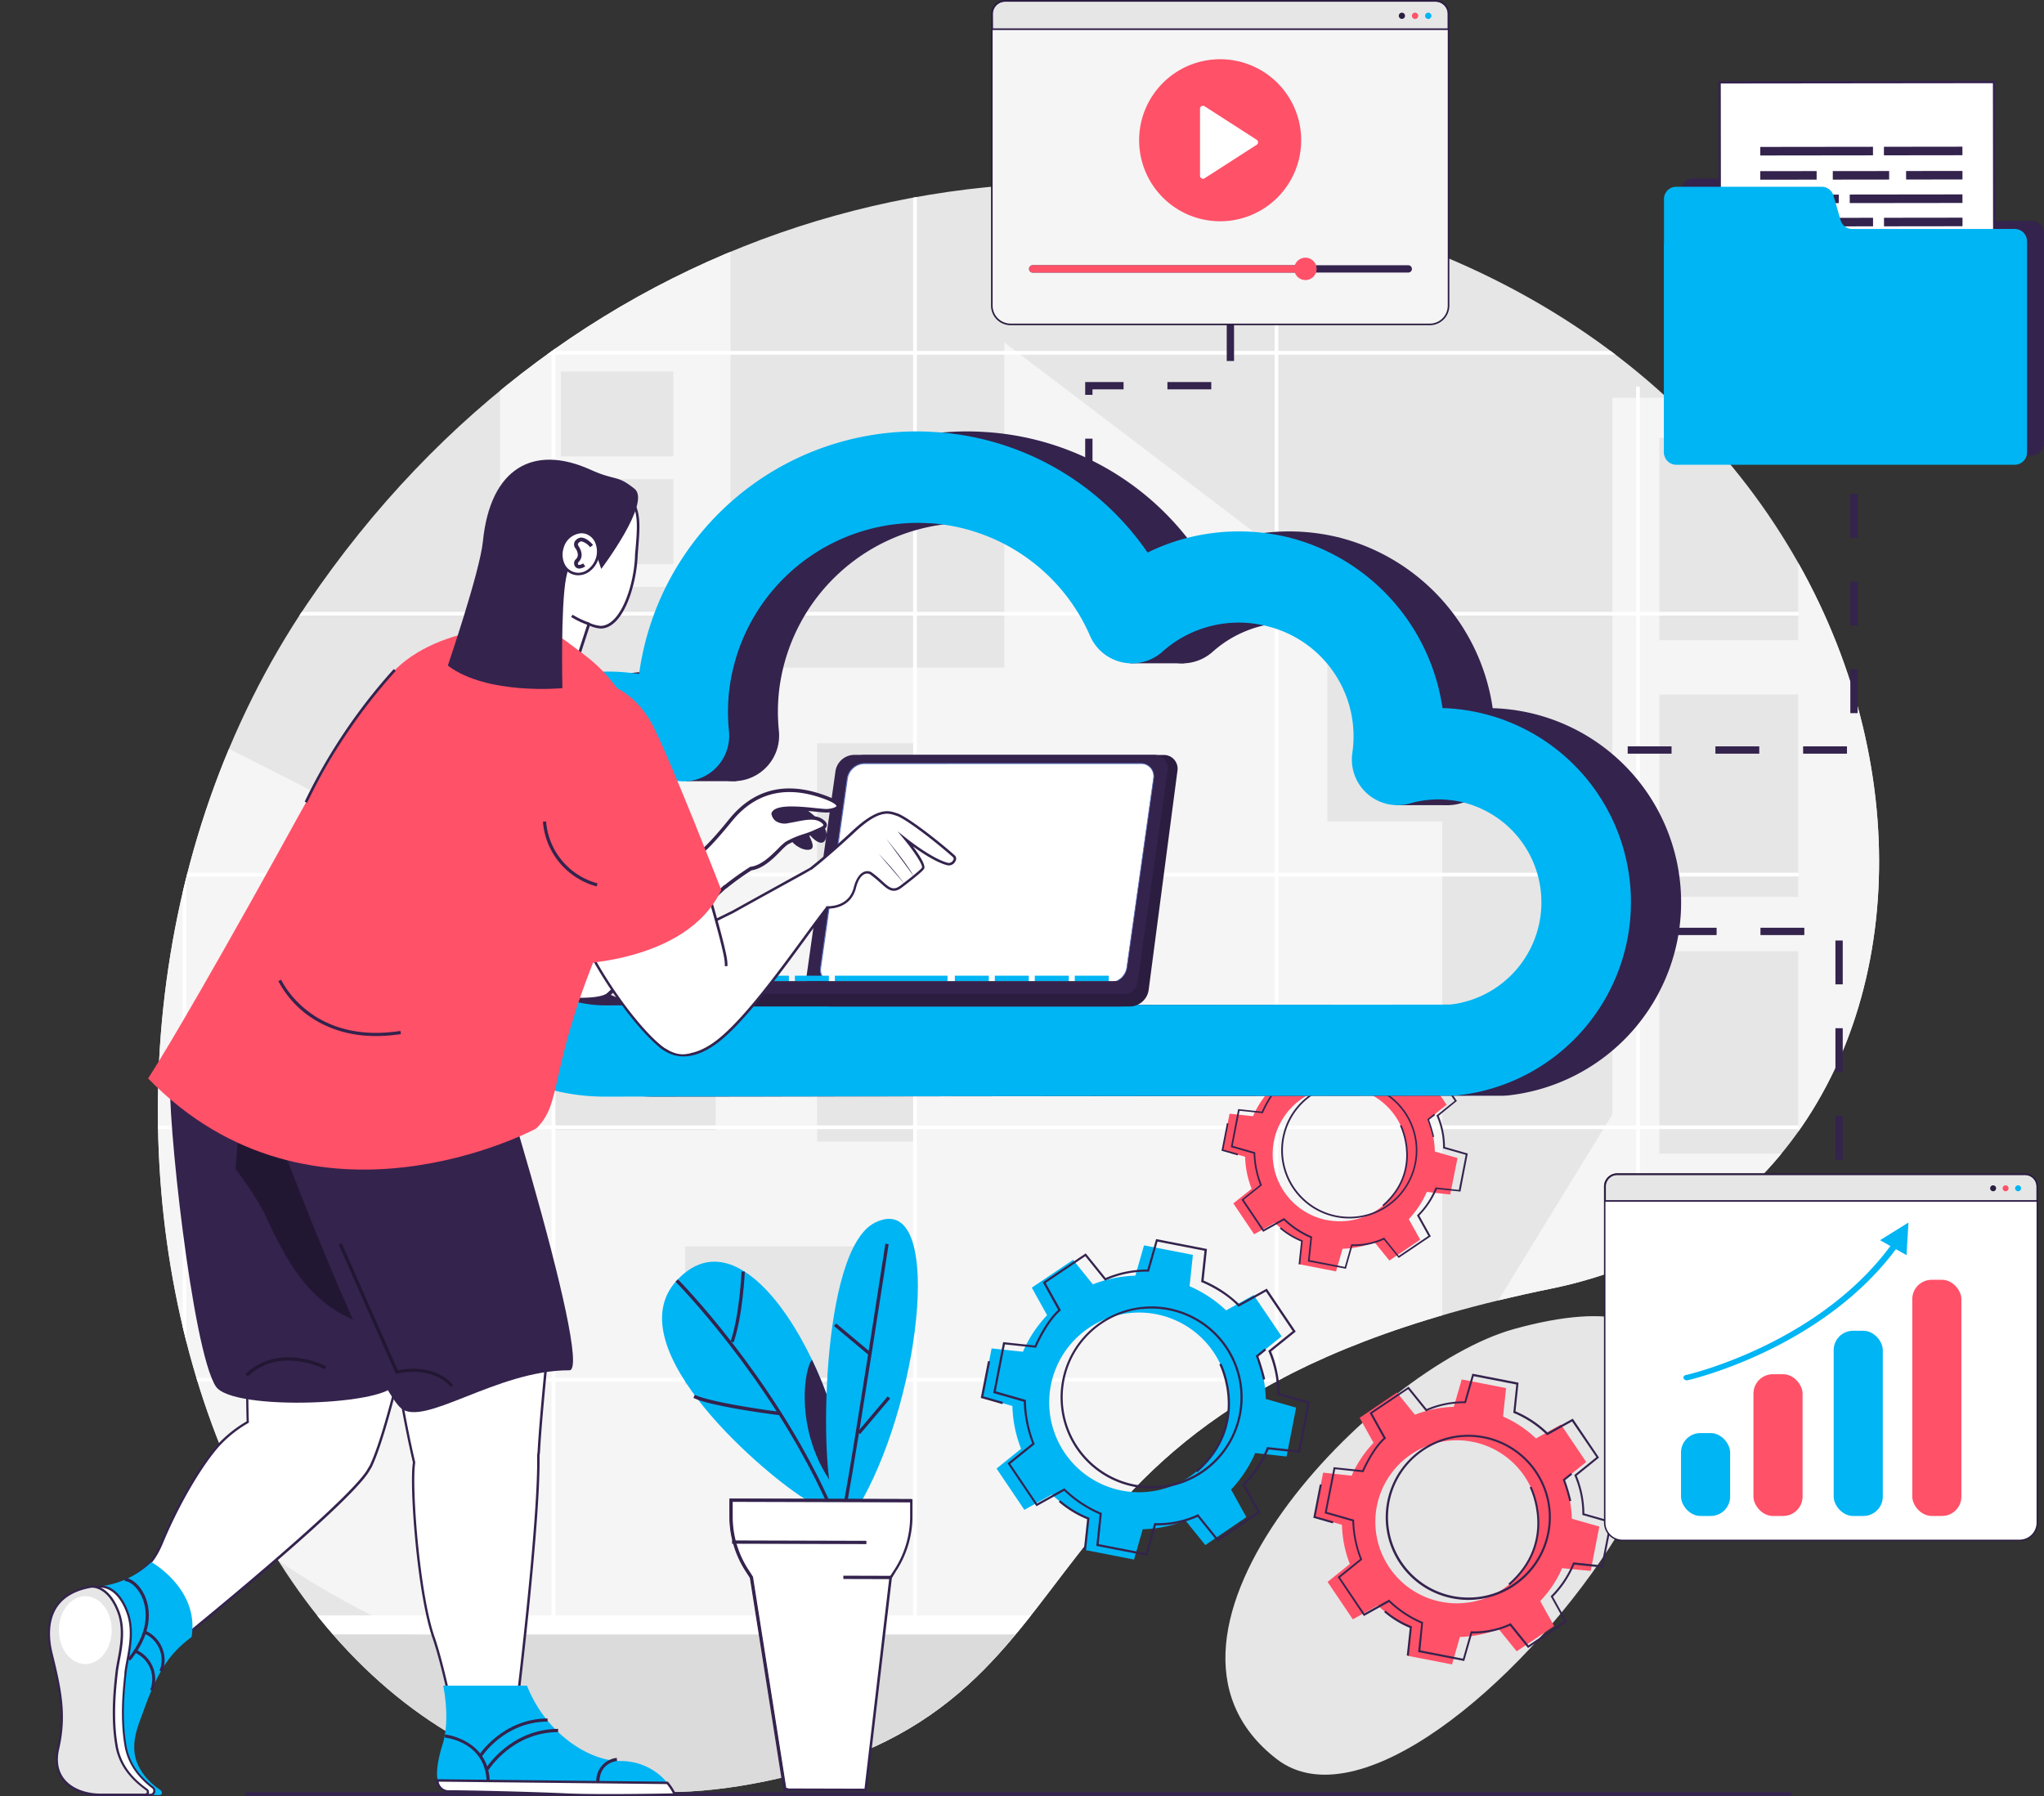<svg xmlns="http://www.w3.org/2000/svg" xmlns:xlink="http://www.w3.org/1999/xlink" viewBox="0 0 559.28 491.58"><rect x="0" y="0" width="559.28" height="491.58" fill="#333333" stroke="none"/><defs><style>.cls-1{fill:none;}.cls-2{fill:#e6e6e6;}.cls-3{clip-path:url(#clip-path);}.cls-4{fill:#f5f5f5;}.cls-5{fill:#fff;}.cls-6{fill:#dbdbdb;}.cls-7{fill:#34234d;}.cls-8{fill:#00b5f4;}.cls-9{fill:#ff5168;}.cls-10{fill:#2b1d40;}.cls-11{fill:#6179c4;}.cls-12{fill:#221733;}</style><clipPath id="clip-path" transform="translate(13.03)"><path class="cls-1" d="M411.38,352.66c-160.12,32.63-112.08,116-218.92,135.57C48.32,514.7-19.28,298.54,71.09,165.13c72.22-106.6,196.8-140.28,307.18-96.5C534.17,130.47,537.77,326.9,411.38,352.66Z"/></clipPath></defs><title>Asset 21</title><g id="Layer_2" data-name="Layer 2"><g id="Layer_1-2" data-name="Layer 1"><path class="cls-2" d="M401.17,363.72C363.4,374.19,292,447.16,336.29,481.38S512.68,332.82,401.17,363.72Z" transform="translate(13.03)"/><path class="cls-2" d="M411.38,352.66c-160.12,32.63-112.08,116-218.92,135.57C48.32,514.7-19.28,298.54,71.09,165.13c72.22-106.6,196.8-140.28,307.18-96.5C534.17,130.47,537.77,326.9,411.38,352.66Z" transform="translate(13.03)"/><g class="cls-3"><path class="cls-4" d="M-13,292.75c0,78.64,60,152.57,182.78,176.05,162.14,31,370.52,33,370.52-121.7,0-58.11,5.83-216.83-27.28-238.26H428.15v196.1l-46.53,75.87v-156H350.17V160.88L261.77,93.7v89H186.86V67.39c-22.54,2.85-44.08,13.1-63.09,29.27V263.14H89.87V225.36l-100.36-51C-13.28,190.34-13,275.31-13,292.75ZM174.43,341.1h58.35v37.78H174.43Zm36.13-137.7h26.9v109h-26.9ZM171.2,124.9H140.45V101.66H171.2Zm0,29.49H140.45V131.14H171.2Zm0,29.48H140.45V160.63H171.2Zm0,29.48H140.45V190.11H171.2ZM479,175.2H441V119.83h38Zm0,70.24H441V190.07h38Zm0,70.24H441V260.31h38Zm0,70.24H441V330.55h38ZM138.87,259H182.8v50.25H138.87Z" transform="translate(13.03)"/><rect class="cls-5" x="447.67" y="105.77" width="1.02" height="340.96"/><rect class="cls-5" x="348.76" y="28.11" width="1.02" height="418.62"/><rect class="cls-5" x="249.85" y="28.11" width="1.02" height="418.62"/><rect class="cls-5" x="150.95" y="28.11" width="1.02" height="418.62"/><rect class="cls-5" x="49.98" y="105.66" width="1.02" height="341.08"/><rect class="cls-6" x="12.55" y="447.28" width="479.59" height="43.38"/><rect class="cls-5" x="12.55" y="442.09" width="479.59" height="5.16"/><rect class="cls-5" x="12.55" y="377.09" width="479.59" height="1.02"/><rect class="cls-5" x="12.55" y="307.97" width="479.59" height="1.02"/><rect class="cls-5" x="12.55" y="238.84" width="479.59" height="1.02"/><rect class="cls-5" x="12.55" y="167.44" width="479.59" height="1.02"/><rect class="cls-5" x="12.55" y="96.04" width="479.59" height="1.02"/></g><path class="cls-7" d="M491.18,341.25h-2V329.38h2Zm0-23.87h-2v-12h2Zm0-24h-2v-12h2Zm0-24h-2v-12h2Zm-10.51-13.49h-12v-2h12Zm-24,0h-12v-2h12Zm-24,0h-12v-2h12Z" transform="translate(13.03)"/><path class="cls-7" d="M285.9,132.05h-2v-12h2Zm0-24h-2v-3.5h10.5v2h-8.5Zm32.5-1.5h-12v-2h12Zm6.23-7.76h-2v-12h2Z" transform="translate(13.03)"/><path class="cls-7" d="M492.34,206.25h-12v-2h12Zm-24,0h-12v-2h12Zm-24,0h-12v-2h12Zm50.92-11.09h-2v-12h2Zm0-24h-2v-12h2Zm0-24h-2v-12h2Z" transform="translate(13.03)"/><path class="cls-8" d="M339,398.59l2.61-13.38-8.3-2.38a34.24,34.24,0,0,0-2.38-11.71l6.71-5.42L330,354.41l-7.54,4.19a34.34,34.34,0,0,0-10-6.61l.91-8.58-13.37-2.6-2.38,8.29A34.58,34.58,0,0,0,286,351.48l-5.42-6.71-11.29,7.61,4.19,7.54a34.27,34.27,0,0,0-6.61,10l-8.58-.91-2.6,13.38,8.29,2.37a34.4,34.4,0,0,0,2.38,11.72l-6.71,5.41,7.61,11.29,7.54-4.18a34.24,34.24,0,0,0,10,6.6l-.91,8.58,13.38,2.61,2.37-8.29a34.49,34.49,0,0,0,11.71-2.39l5.42,6.72L328,415.18l-4.18-7.54a34.43,34.43,0,0,0,6.6-10Zm-45.07,9.33a24.59,24.59,0,1,1,28.85-19.44A24.61,24.61,0,0,1,293.94,407.92Z" transform="translate(13.03)"/><polygon class="cls-7" points="274.26 384.25 268.36 382.56 270.33 372.47 270.92 372.59 269.06 382.13 274.43 383.67 274.26 384.25"/><path class="cls-7" d="M284.14,424.17l-.6-.06.89-8.35a28.38,28.38,0,0,1-7.75-4.75l.4-.44a27.74,27.74,0,0,0,7.77,4.71l.22.08Z" transform="translate(13.03)"/><path class="cls-7" d="M314.58,402.91l-.4-.46c14.59-12.7,6.51-28.88,6.43-29.05l.54-.27C321.23,373.29,329.52,389.9,314.58,402.91Z" transform="translate(13.03)"/><path class="cls-7" d="M332.56,377.58a53.84,53.84,0,0,0-1.9-6.35l-.08-.21,2.47-2,.37.47-2.12,1.72a58.7,58.7,0,0,1,1.85,6.22Z" transform="translate(13.03)"/><path class="cls-7" d="M300.86,425.76l-13.92-2.71.91-8.63a33.26,33.26,0,0,1-9.7-6.43l-7.58,4.21-7.92-11.75L269.4,395a34.74,34.74,0,0,1-2.31-11.4l-8.35-2.39,2.71-13.92,8.64.92c.51-1.16,3.11-6.77,6.42-9.72l-4.21-7.57L284.05,343l5.44,6.74a28.45,28.45,0,0,1,11.42-2.31l2.39-8.34,13.92,2.71-.92,8.64a32.11,32.11,0,0,1,9.71,6.42l7.58-4.21,7.92,11.75-6.75,5.45a30.32,30.32,0,0,1,2.31,11.41l8.34,2.39-2.71,13.92-8.63-.92a30.71,30.71,0,0,1-6.43,9.7l4.21,7.59-11.75,7.92-5.44-6.75a26.61,26.61,0,0,1-11.41,2.31Zm-13.27-3.19,12.85,2.5,2.36-8.25H303a25.7,25.7,0,0,0,11.57-2.34l.22-.12,5.4,6.69,10.85-7.3-4.17-7.51.16-.15a30.14,30.14,0,0,0,6.54-9.86l.08-.22,8.54.91,2.5-12.85-8.25-2.36v-.23a29.37,29.37,0,0,0-2.35-11.59l-.1-.21,6.69-5.4-7.31-10.84-7.51,4.17-.16-.17c-3.83-4.11-9.8-6.51-9.86-6.54l-.21-.08.91-8.54-12.85-2.5L301.36,348h-.23a27.58,27.58,0,0,0-11.58,2.35l-.22.11-5.4-6.69-10.84,7.31,4.17,7.51-.18.16c-3.6,3.08-6.5,9.8-6.53,9.86l-.09.21-8.53-.91-2.5,12.84,8.25,2.37v.22A33.54,33.54,0,0,0,270,395l.09.21-6.68,5.39,7.31,10.85,7.5-4.17.16.17a32.36,32.36,0,0,0,9.87,6.53l.21.09Z" transform="translate(13.03)"/><path class="cls-7" d="M304.67,407.2a24.91,24.91,0,1,1,22.18-27.36A24.94,24.94,0,0,1,304.67,407.2Zm-5.12-49a24.32,24.32,0,1,0,26.71,21.66A24.34,24.34,0,0,0,299.55,358.24Z" transform="translate(13.03)"/><path class="cls-9" d="M383.78,326.9l2-10-6.21-1.77a25.39,25.39,0,0,0-1.78-8.76l5-4.05-5.69-8.45L371.43,297a25.74,25.74,0,0,0-7.45-4.94l.68-6.41-10-1.95-1.78,6.2a25.91,25.91,0,0,0-8.76,1.78l-4.05-5-8.44,5.69,3.13,5.64a25.74,25.74,0,0,0-4.94,7.45l-6.42-.68-1.94,10,6.2,1.78a25.67,25.67,0,0,0,1.78,8.76l-5,4,5.69,8.45,5.64-3.13a25.64,25.64,0,0,0,7.45,4.93l-.68,6.42,10,1.95,1.78-6.2a25.86,25.86,0,0,0,8.76-1.78l4.05,5,8.44-5.7-3.13-5.63a25.86,25.86,0,0,0,4.94-7.46Zm-33.71,7a18.39,18.39,0,1,1,21.57-14.54A18.4,18.4,0,0,1,350.07,333.88Z" transform="translate(13.03)"/><polygon class="cls-7" points="338.64 316.18 334.23 314.91 335.7 307.37 336.14 307.45 334.75 314.59 338.77 315.74 338.64 316.18"/><path class="cls-7" d="M342.74,346l-.45,0,.67-6.25a21.38,21.38,0,0,1-5.8-3.55l.3-.33a21.06,21.06,0,0,0,5.82,3.52l.16.06Z" transform="translate(13.03)"/><path class="cls-7" d="M365.5,330.13l-.29-.34c10.91-9.5,4.87-21.6,4.81-21.72l.4-.21C370.48,308,376.68,320.4,365.5,330.13Z" transform="translate(13.03)"/><path class="cls-7" d="M379,311.19a39,39,0,0,0-1.42-4.75l-.06-.16,1.85-1.48.28.35L378,306.43a41.65,41.65,0,0,1,1.38,4.66Z" transform="translate(13.03)"/><path class="cls-7" d="M355.25,347.22l-10.42-2,.69-6.46a24.8,24.8,0,0,1-7.25-4.81l-5.68,3.15-5.92-8.79,5.05-4.07a26.1,26.1,0,0,1-1.73-8.53l-6.24-1.79,2-10.41,6.46.69c.38-.87,2.32-5.06,4.79-7.27l-3.14-5.66,8.79-5.92,4.07,5a21.23,21.23,0,0,1,8.53-1.73l1.79-6.24,10.41,2-.69,6.46a24,24,0,0,1,7.26,4.8l5.67-3.15,5.92,8.8-5,4.07a22.73,22.73,0,0,1,1.73,8.53l6.24,1.79-2,10.41-6.45-.69a23.27,23.27,0,0,1-4.81,7.25l3.15,5.68-8.79,5.92-4.07-5A20.07,20.07,0,0,1,357,341Zm-9.93-2.38,9.61,1.87,1.77-6.18h.17a19.13,19.13,0,0,0,8.65-1.76l.17-.09,4,5,8.11-5.46-3.12-5.62.12-.11a22.35,22.35,0,0,0,4.89-7.38l.06-.16,6.39.68,1.87-9.61-6.17-1.76v-.17a21.74,21.74,0,0,0-1.76-8.67l-.08-.16,5-4-5.47-8.11L374,296.25l-.11-.13a23.54,23.54,0,0,0-7.38-4.88l-.15-.07.67-6.38-9.6-1.87-1.77,6.17h-.17a20.55,20.55,0,0,0-8.66,1.76l-.16.08-4-5-8.11,5.46L337.6,297l-.14.12c-2.69,2.3-4.86,7.32-4.88,7.37l-.07.16-6.37-.68-1.87,9.6,6.16,1.77v.17a25.14,25.14,0,0,0,1.77,8.68l.07.15-5,4,5.46,8.11,5.62-3.11.12.12a24.5,24.5,0,0,0,7.37,4.89l.16.06Z" transform="translate(13.03)"/><path class="cls-7" d="M358.1,333.34a18.63,18.63,0,1,1,16.59-20.47A18.65,18.65,0,0,1,358.1,333.34Zm-3.83-36.61a18.18,18.18,0,1,0,20,16.19A18.2,18.2,0,0,0,354.27,296.73Z" transform="translate(13.03)"/><path class="cls-9" d="M422.21,429.9l2.37-12.14-7.52-2.15A31.47,31.47,0,0,0,414.9,405l6.08-4.91-6.9-10.24-6.84,3.8a31,31,0,0,0-9-6l.82-7.78-12.13-2.37L384.75,385a31.52,31.52,0,0,0-10.63,2.16l-4.91-6.08L359,388l3.8,6.84a31.22,31.22,0,0,0-6,9L349,403l-2.36,12.13,7.52,2.15A31.52,31.52,0,0,0,356.31,428l-6.08,4.91,6.9,10.24,6.84-3.8a31.22,31.22,0,0,0,9,6l-.83,7.78,12.14,2.36,2.15-7.52a31.37,31.37,0,0,0,10.62-2.16l4.92,6.09,10.24-6.91-3.8-6.84a31,31,0,0,0,6-9Zm-40.87,8.46a22.31,22.31,0,1,1,26.16-17.63A22.31,22.31,0,0,1,381.34,438.36Z" transform="translate(13.03)"/><polygon class="cls-7" points="364.7 416.89 359.35 415.36 361.13 406.21 361.67 406.32 359.98 414.97 364.85 416.37 364.7 416.89"/><path class="cls-7" d="M372.45,453.1l-.55-.05.81-7.57a25.83,25.83,0,0,1-7-4.31l.37-.41A25,25,0,0,0,373.1,445l.2.07Z" transform="translate(13.03)"/><path class="cls-7" d="M400.05,433.81l-.35-.41c13.23-11.52,5.9-26.2,5.83-26.34l.48-.25C406.09,407,413.61,422,400.05,433.81Z" transform="translate(13.03)"/><path class="cls-7" d="M416.36,410.84a49.25,49.25,0,0,0-1.72-5.76l-.07-.18,2.24-1.81.34.43-1.93,1.55a51.24,51.24,0,0,1,1.68,5.65Z" transform="translate(13.03)"/><path class="cls-7" d="M387.61,454.55,375,452.09l.84-7.83a30.06,30.06,0,0,1-8.8-5.83l-6.88,3.82L353,431.59l6.12-4.95A31.28,31.28,0,0,1,357,416.3l-7.57-2.17,2.46-12.62,7.83.83c.47-1,2.83-6.13,5.82-8.81l-3.81-6.87,10.66-7.18,4.94,6.11a25.79,25.79,0,0,1,10.35-2.09l2.16-7.57,12.63,2.46-.83,7.83a29.38,29.38,0,0,1,8.8,5.83l6.88-3.82,7.18,10.66-6.12,4.94a27.77,27.77,0,0,1,2.1,10.35l7.56,2.17L425.57,429l-7.83-.83a28,28,0,0,1-5.84,8.8l3.82,6.88L405.07,451l-4.94-6.11A24.21,24.21,0,0,1,389.78,447Zm-12-2.9,11.65,2.27,2.14-7.49h.21a23.35,23.35,0,0,0,10.5-2.13l.19-.11,4.9,6.08,9.84-6.63-3.78-6.81.15-.14a27.4,27.4,0,0,0,5.93-8.94l.07-.2,7.75.82,2.27-11.65-7.49-2.14v-.21a26.56,26.56,0,0,0-2.13-10.51l-.09-.19,6.06-4.9L417.12,389l-6.81,3.78-.14-.15a28.59,28.59,0,0,0-8.94-5.93l-.19-.08.82-7.74-11.65-2.27L388.06,384h-.2a25,25,0,0,0-10.5,2.13l-.2.11-4.9-6.07-9.84,6.62,3.79,6.82-.17.15c-3.26,2.79-5.89,8.88-5.92,8.94l-.08.18-7.73-.82L350,413.75l7.48,2.14v.2a30.44,30.44,0,0,0,2.14,10.53l.08.19-6.06,4.89,6.63,9.83,6.81-3.78.14.15a29.65,29.65,0,0,0,8.95,5.94l.19.07Z" transform="translate(13.03)"/><path class="cls-7" d="M391.07,437.71a22.59,22.59,0,1,1,20.12-24.82A22.61,22.61,0,0,1,391.07,437.71Zm-4.65-44.4A22,22,0,1,0,410.65,413,22.08,22.08,0,0,0,386.42,393.31Z" transform="translate(13.03)"/><rect class="cls-7" x="67.21" y="490.45" width="422.93" height="1.02"/><path class="cls-5" d="M442.42,321.32H554.11a3.34,3.34,0,0,1,3.34,3.34v92a4.86,4.86,0,0,1-4.86,4.86H443.95a4.86,4.86,0,0,1-4.86-4.86v-92A3.34,3.34,0,0,1,442.42,321.32Z"/><path class="cls-2" d="M541,321.32H429.53a3.39,3.39,0,0,0-3.39,3.39v4H544.42v-4A3.39,3.39,0,0,0,541,321.32Z" transform="translate(13.03)"/><path class="cls-7" d="M544.65,328.88H425.92v-4.17a3.61,3.61,0,0,1,3.61-3.61H541a3.62,3.62,0,0,1,3.62,3.61Zm-118.28-.45H544.19v-3.72a3.16,3.16,0,0,0-3.16-3.16H429.53a3.16,3.16,0,0,0-3.16,3.16Z" transform="translate(13.03)"/><path class="cls-10" d="M532.33,324.38a.81.81,0,1,0,0,1.62.81.81,0,1,0,0-1.62Z" transform="translate(13.03)"/><path class="cls-9" d="M535.74,324.38a.81.81,0,1,0,.81.81A.81.81,0,0,0,535.74,324.38Z" transform="translate(13.03)"/><path class="cls-8" d="M539.16,324.38a.81.81,0,1,0,.81.81A.81.81,0,0,0,539.16,324.38Z" transform="translate(13.03)"/><path class="cls-10" d="M541.08,321.12H429.39a3.55,3.55,0,0,0-3.54,3.54v92a5.07,5.07,0,0,0,5.06,5.07H539.56a5.07,5.07,0,0,0,5.06-5.07v-92A3.55,3.55,0,0,0,541.08,321.12Zm3.14,95.57a4.66,4.66,0,0,1-4.66,4.66H430.91a4.67,4.67,0,0,1-4.66-4.66v-92a3.15,3.15,0,0,1,3.14-3.14H541.08a3.15,3.15,0,0,1,3.14,3.14Z" transform="translate(13.03)"/><rect class="cls-8" x="459.96" y="392.18" width="13.44" height="22.68" rx="5.3"/><rect class="cls-9" x="479.78" y="376.07" width="13.44" height="38.79" rx="5.3"/><rect class="cls-8" x="501.73" y="364.18" width="13.44" height="50.68" rx="5.3"/><rect class="cls-9" x="523.24" y="350.23" width="13.44" height="64.63" rx="5.3"/><polygon class="cls-8" points="514.42 339.39 521.66 343.49 522.2 334.56 514.42 339.39"/><path class="cls-8" d="M448.44,377.73a.9.9,0,0,1-.81-.53.69.69,0,0,1,.59-.89c.38-.08,37.48-8.58,57.32-37.15a1,1,0,0,1,1.23-.26.67.67,0,0,1,.36,1c-20.21,29.09-58,37.74-58.37,37.82A1.15,1.15,0,0,1,448.44,377.73Z" transform="translate(13.03)"/><path class="cls-7" d="M167,300.1a58.16,58.16,0,1,1,0-116.31h1.14a58.2,58.2,0,0,1,7.49.63,76.67,76.67,0,0,1,76-66.36c1.59,0,3.18.06,4.74.16h.07a76.29,76.29,0,0,1,58.33,33,55.79,55.79,0,0,1,17.58-5.31,55,55,0,0,1,7.29-.48A56.73,56.73,0,0,1,353,147h.1l1.66.46A56.62,56.62,0,0,1,395.4,193.8a53.16,53.16,0,0,1,4,106l-1.21.06Zm0-91.34a33.19,33.19,0,0,0,0,66.37l230.56-.21a28.17,28.17,0,1,0-11-55.06h0a12.48,12.48,0,0,1-15.79-13.68h0a33.23,33.23,0,0,0,.34-4.34,31.55,31.55,0,0,0-22.64-30.21l-.33-.09a31.38,31.38,0,0,0-29.36,6.83h0a12.48,12.48,0,0,1-19.74-4.31h0a51.47,51.47,0,0,0-43.76-30.87l-.42,0c-1-.07-2.13-.1-3.21-.1A52,52,0,0,0,200,190.43c-.11,1.44-.18,2.89-.18,4.32,0,1.75.1,3.53.27,5.28h0A12.48,12.48,0,0,1,182,212.41h0a32.83,32.83,0,0,0-14.37-3.64Z" transform="translate(13.03)"/><polygon class="cls-7" points="187.77 213.78 201.5 213.78 201.5 208.06 190.45 205.25 188.11 211.49 187.77 213.78"/><polygon class="cls-7" points="309.14 181.52 324.02 181.52 325.32 176.58 313.46 169.09 308.47 175.31 309.14 181.52"/><polygon class="cls-7" points="381.83 220.34 396.49 220.34 398.6 211.39 378.55 210.61 381.83 220.34"/><path class="cls-8" d="M153.22,300.1a58.16,58.16,0,1,1,0-116.31h1.14a58,58,0,0,1,7.48.63,76.7,76.7,0,0,1,76-66.36c1.58,0,3.18.06,4.73.16h.08a76.27,76.27,0,0,1,58.32,33,55.85,55.85,0,0,1,17.59-5.31,54.84,54.84,0,0,1,7.28-.48A56.87,56.87,0,0,1,339.29,147h.1l1.66.46a56.64,56.64,0,0,1,40.62,46.31,53.16,53.16,0,0,1,4,106l-1.2.06Zm0-91.34a33.19,33.19,0,1,0,0,66.37l230.56-.21a28.17,28.17,0,1,0-11-55.06h0a12.49,12.49,0,0,1-15.8-13.68h0a31.05,31.05,0,0,0-22.29-34.55l-.34-.09A31.37,31.37,0,0,0,305,178.37h0a12.49,12.49,0,0,1-19.75-4.31h0a51.46,51.46,0,0,0-43.75-30.87l-.42,0c-1.05-.07-2.13-.1-3.21-.1a52,52,0,0,0-51.53,47.38c-.12,1.44-.18,2.89-.18,4.32a51.86,51.86,0,0,0,.27,5.28h0a12.48,12.48,0,0,1-18.11,12.38h0a32.8,32.8,0,0,0-14.37-3.64Z" transform="translate(13.03)"/><path class="cls-10" d="M296.26,275.43h-82a3.74,3.74,0,0,1-3.8-4.41l7.87-60a5.27,5.27,0,0,1,5-4.42h82a3.76,3.76,0,0,1,3.8,4.42l-7.88,60A5.25,5.25,0,0,1,296.26,275.43Z" transform="translate(13.03)"/><path class="cls-7" d="M293.55,271.27H211.5a3.76,3.76,0,0,1-3.8-4.42L215.58,211a5.26,5.26,0,0,1,5-4.42h82.05a3.74,3.74,0,0,1,3.79,4.42l-8,56.47C298.11,269.93,296,271.27,293.55,271.27Z" transform="translate(13.03)"/><path class="cls-5" d="M290.67,268.9H215a3.46,3.46,0,0,1-3.5-4.08l7.31-51.77a4.84,4.84,0,0,1,4.64-4.08h75.63a3.47,3.47,0,0,1,3.51,4.08l-7.31,51.77A4.86,4.86,0,0,1,290.67,268.9Z" transform="translate(13.03)"/><path class="cls-11" d="M290.67,269H215a3.63,3.63,0,0,1-2.79-1.22,3.67,3.67,0,0,1-.82-3l7.3-51.78a5,5,0,0,1,4.76-4.17h75.63a3.6,3.6,0,0,1,2.79,1.22,3.67,3.67,0,0,1,.83,3l-7.31,51.78A5,5,0,0,1,290.67,269Zm-67.18-59.92a4.73,4.73,0,0,0-4.53,4l-7.31,51.78a3.45,3.45,0,0,0,.78,2.8,3.37,3.37,0,0,0,2.61,1.14h75.63a4.72,4.72,0,0,0,4.53-4L302.51,213a3.44,3.44,0,0,0-.77-2.8,3.39,3.39,0,0,0-2.62-1.14Z" transform="translate(13.03)"/><rect class="cls-8" x="195.62" y="267.01" width="9.3" height="1.58"/><rect class="cls-8" x="206.56" y="267.01" width="9.3" height="1.58"/><rect class="cls-8" x="217.5" y="267.01" width="9.3" height="1.58"/><rect class="cls-8" x="228.44" y="267.01" width="30.82" height="1.58"/><rect class="cls-8" x="261.26" y="267.01" width="9.3" height="1.58"/><rect class="cls-8" x="272.2" y="267.01" width="9.3" height="1.58"/><rect class="cls-8" x="283.14" y="267.01" width="9.3" height="1.58"/><rect class="cls-8" x="294.08" y="267.01" width="9.3" height="1.58"/><path class="cls-10" d="M293.47,275.43H182c-3,0-5.49-.4-5.49-3.43v-3.41H299V272C299,275,296.5,275.43,293.47,275.43Z" transform="translate(13.03)"/><path class="cls-7" d="M294.7,272H176.62v-3.49H298.19A3.49,3.49,0,0,1,294.7,272Z" transform="translate(13.03)"/><path class="cls-10" d="M298.27,268.85l.3-1.28,1.64.55-.86,5L297.91,275l-1.28.32s-.18,0-.37,0h-4a32.83,32.83,0,0,1,2.76-2.79c.21,0,2.19-.13,2.19-.13l.61-1.77.41-.54Z" transform="translate(13.03)"/><path class="cls-5" d="M100,359.23l-45-6.61s-.71,19.79-.21,36.53a33.85,33.85,0,0,0-7.05,5.39c-4.5,4.45-11.46,15.75-16.42,27.66-3,7.1-6.62,8.23-6.62,8.23s7,13.39,9,20.56c0,0,47.51-38.25,54-48.34.1-.17.2-.33.28-.5a8.31,8.31,0,0,0,.66-1.15C93.51,390.21,100,359.23,100,359.23Z" transform="translate(13.03)"/><path class="cls-7" d="M33.48,451.54l-.13-.46c-2-7.06-8.91-20.37-9-20.5l-.18-.34.36-.11s3.58-1.21,6.43-8.05c4.69-11.28,11.63-22.95,16.49-27.76a34.35,34.35,0,0,1,7-5.35c-.49-16.52.21-36.16.22-36.36v-.35L100.36,359l-.07.33c-.07.31-6.53,31.13-11.46,41.84a9.09,9.09,0,0,1-.68,1.18c-.08.15-.18.32-.29.5-6.39,10-52.07,46.85-54,48.42Zm-8.4-21c1,2,6.75,13.27,8.74,19.86,4.45-3.6,47.47-38.5,53.51-48q.15-.24.27-.48a9.37,9.37,0,0,0,.66-1.13c4.62-10,10.63-38,11.34-41.37L55.26,353c-.1,2.74-.66,20.83-.2,36.15v.19l-.16.09a33.54,33.54,0,0,0-7,5.35c-4.13,4.08-11.07,14.85-16.36,27.55C29.07,428.3,26.09,430.12,25.08,430.59Z" transform="translate(13.03)"/><path class="cls-5" d="M138.16,356l-45.49,1.26s3.56,25.8,7.62,43c0,.07,0,.13,0,.2-1,6.25,1.08,35.54,5.33,47.72,2.53,7.26,5.32,21.09,5.32,21.09s11.31-7.57,17.62-3.6c0,0,6-49.45,5.72-67.41a5.71,5.71,0,0,0,.13-1C134.92,386.18,138.16,356,138.16,356Z" transform="translate(13.03)"/><path class="cls-7" d="M110.68,469.7l-.09-.47c0-.13-2.81-13.89-5.31-21.05-4.14-11.86-6.37-41.36-5.34-47.87a.59.59,0,0,1,0-.13v0c-4-17-7.58-42.65-7.62-42.91l0-.35,46.2-1.28,0,.36c0,.3-3.24,30.35-3.78,41.19a6.59,6.59,0,0,1-.14,1.05c.34,17.71-5.66,66.9-5.72,67.39l-.06.5-.42-.27c-6.07-3.82-17.17,3.52-17.28,3.59ZM93,357.51c.44,3.15,3.82,26.71,7.57,42.58v.06l0,.26c-1,6.46,1.2,35.77,5.32,47.56,2.25,6.46,4.73,18.23,5.23,20.69,2-1.3,11.3-6.75,17.15-3.6.62-5.14,6-50.1,5.67-66.9a8.9,8.9,0,0,0,.13-1c.51-10.21,3.38-37.41,3.75-40.87Z" transform="translate(13.03)"/><path class="cls-8" d="M131.17,461.3H108.24s2,9.11-.14,15.95-2.56,13,2,13,23.22.42,31.9.85,29.63,0,29.63,0a16.36,16.36,0,0,0-14.87-9.17C147.49,481.89,136,473.69,131.17,461.3Z" transform="translate(13.03)"/><path class="cls-7" d="M121,488.11h-.86c0-11.32-11-12.56-11.47-12.61l.08-.85C108.83,474.66,121,476,121,488.11Z" transform="translate(13.03)"/><path class="cls-7" d="M118.72,480.83l-.73-.46c.06-.1,6.42-10,18.8-10.1v.86C124.88,471.2,118.78,480.73,118.72,480.83Z" transform="translate(13.03)"/><path class="cls-7" d="M120.64,484.38l-.73-.45c.07-.11,6.75-10.74,19.77-10.81V474C127.15,474.05,120.71,484.28,120.64,484.38Z" transform="translate(13.03)"/><path class="cls-7" d="M151,487.75h-.86a6.32,6.32,0,0,1,5.59-6.69l.07.85C155.61,481.93,151,482.4,151,487.75Z" transform="translate(13.03)"/><path class="cls-5" d="M106.61,487.22a3.18,3.18,0,0,0,3.48,3c4.56,0,23.22.42,31.9.85s29.63,0,29.63,0a15.13,15.13,0,0,0-2-3.17Z" transform="translate(13.03)"/><path class="cls-7" d="M153.51,491.57c-4.39,0-8.65-.05-11.53-.19-8.65-.43-27.32-.86-31.88-.86a3.51,3.51,0,0,1-3.81-3.25l-.06-.37,63.5.68.09.11a15.58,15.58,0,0,1,2.09,3.25l.18.43h-.47C171.48,491.38,162.23,491.57,153.51,491.57Zm-46.52-4a2.83,2.83,0,0,0,3.11,2.35c4.56,0,23.25.43,31.91.86,7.83.38,25.88.07,29.1,0a15.35,15.35,0,0,0-1.68-2.55Z" transform="translate(13.03)"/><path class="cls-8" d="M39.38,448c-5.64,4.22-9,8.61-13.14,20.2-1.46,4-3.19,7.92-2.3,12.37.78,3.88,3.86,7.29,6.68,9.12.9.58.9,1.57-.18,1.56-3.89,0-9.58-.07-13.41-.07-6.3,0-13.78-3.58-11.69-12.71s.66-16-1.8-25.92,1-16.77,11.86-18.58a24.3,24.3,0,0,0,13-6.49S41.61,434.89,39.38,448Z" transform="translate(13.03)"/><path class="cls-5" d="M21.31,477.83c-1.4-7.91-.41-16.19,0-20,.47-4.36,2.73-10.68.5-16.69-2.69-7.23-7-7-7.38-7-10,1.67-13.27,8.76-10.89,18.39,2.46,9.93,3.89,16.79,1.8,25.92s5.39,12.71,11.7,12.71c2.9,0,7.49,0,11,0a1.16,1.16,0,0,0,.72-2.07C26.06,487.14,22.32,483.6,21.31,477.83Z" transform="translate(13.03)"/><path class="cls-7" d="M28,491.58h0c-3.48,0-8.07,0-11,0-4.41,0-8.31-1.61-10.46-4.3C4.74,484.93,4.22,482,5,478.44c2.06-9,.69-15.71-1.79-25.77-1.32-5.32-.88-9.85,1.25-13.1,2-3,5.3-4.91,9.89-5.68,0,0,4.8-.7,7.72,7.16,1.73,4.63.82,9.48.09,13.37-.24,1.25-.46,2.42-.57,3.47l-.05.42c-.42,3.86-1.29,11.88.05,19.47.76,4.32,3.15,8,7.31,11.16a1.47,1.47,0,0,1-.91,2.64ZM14.69,434.5h-.21c-4.41.74-7.59,2.56-9.46,5.4-2,3.11-2.44,7.46-1.17,12.6,2.51,10.16,3.88,17,1.8,26.07-.77,3.34-.29,6.12,1.43,8.27,2,2.54,5.74,4,10,4,2.9,0,7.49,0,11,.05h0a.84.84,0,0,0,.52-1.5c-4.29-3.29-6.75-7.08-7.54-11.56h0c-1.35-7.68-.48-15.76-.05-19.65l0-.42c.12-1.07.34-2.26.58-3.52.71-3.81,1.6-8.56-.06-13C19.15,434.92,15.58,434.5,14.69,434.5Z" transform="translate(13.03)"/><path class="cls-2" d="M18.82,477.83c-1.4-7.91-.42-16.19,0-20,.48-4.36,2.74-10.68.5-16.69-2.69-7.23-7-7-7.37-7C2,435.87-1.33,443,1.05,452.59c2.46,9.93,3.89,16.79,1.8,25.92s5.39,12.71,11.69,12.71c3.22,0,8.5,0,12.05,0a.8.8,0,0,0,.48-1.45C24.42,487.88,19.94,484.23,18.82,477.83Z" transform="translate(13.03)"/><path class="cls-7" d="M26.6,491.57h0c-3.55,0-8.83,0-12,0-4.4,0-8.31-1.61-10.45-4.3-1.84-2.31-2.36-5.27-1.55-8.8,2.05-9,.69-15.72-1.8-25.77-1.31-5.32-.88-9.85,1.26-13.1,2-3,5.3-4.91,9.89-5.68,0,0,4.79-.7,7.72,7.16,1.72,4.64.82,9.48.08,13.37-.23,1.25-.45,2.42-.56,3.47l-.05.43c-.42,3.85-1.29,11.88.05,19.46h0c1.06,6.05,5.15,9.61,8.13,11.76a1.12,1.12,0,0,1-.66,2ZM12.2,434.5H12c-4.41.74-7.59,2.56-9.46,5.4-2,3.11-2.44,7.46-1.17,12.6,2.51,10.15,3.88,17,1.8,26.07-.77,3.34-.29,6.12,1.42,8.27,2,2.54,5.75,4,10,4l12.06,0h0a.48.48,0,0,0,.29-.88c-3.07-2.21-7.28-5.89-8.39-12.16h0c-1.35-7.67-.47-15.76-.05-19.64l.05-.43c.11-1.07.34-2.26.57-3.51.72-3.82,1.61-8.57-.05-13C16.66,434.92,13.09,434.5,12.2,434.5Z" transform="translate(13.03)"/><path class="cls-5" d="M3.08,446.1c0,5.13,3.24,9.28,7.23,9.28s7.22-4.15,7.22-9.28-3.23-9.29-7.22-9.29S3.08,441,3.08,446.1Z" transform="translate(13.03)"/><path class="cls-7" d="M22.6,454.45l-.66-.54c6.78-8.28,4.9-14.7,3.77-17.08-1.28-2.7-3.32-4.15-4.6-4.15v-.86c1.87,0,4.08,1.91,5.38,4.64C27.68,439,29.7,445.8,22.6,454.45Z" transform="translate(13.03)"/><path class="cls-7" d="M28.87,462.72l-.81-.27A7.89,7.89,0,0,0,24,452.33l.35-.79A8.86,8.86,0,0,1,28.87,462.72Z" transform="translate(13.03)"/><path class="cls-7" d="M31.44,457.48l-.82-.27a7.88,7.88,0,0,0-4.07-10.11l.34-.79A8.87,8.87,0,0,1,31.44,457.48Z" transform="translate(13.03)"/><path class="cls-5" d="M133.59,159.74s0,0,0-.05c-.64-1.71,2.81-22.62,8.12-24.15,2.24-.64,11.7,0,13.77,0,8.07,0,6,10.11,5.6,16.91-.4,7.62-3.8,19-9.7,19.13a9.45,9.45,0,0,1-3.29-.87l-2.85,8.75s-12.6,3.19-18-5.36Z" transform="translate(13.03)"/><path class="cls-7" d="M139.93,180.41c-4.19,0-9.81-1.06-13-6.08l-.1-.16L127,174l6.27-14.3c-.43-2.12,1.57-14.2,4.73-20.47,1.16-2.31,2.39-3.67,3.65-4,1.71-.48,7.31-.24,11-.07,1.29.06,2.32.1,2.85.1A5.86,5.86,0,0,1,160,137c2.46,2.67,2,7.95,1.64,12.61-.08,1-.17,2-.21,2.93-.41,7.75-3.88,19.29-10,19.47a8.74,8.74,0,0,1-3.08-.76l-2.8,8.58-.19.05A25,25,0,0,1,139.93,180.41Zm-12.27-6.3c4.86,7.5,15.74,5.44,17.29,5.1l2.91-8.92.35.14a9.32,9.32,0,0,0,3.14.85c5.48-.16,9-11,9.36-18.81,0-.94.14-1.93.22-3,.37-4.52.79-9.64-1.46-12.08a5.1,5.1,0,0,0-4-1.51c-.55,0-1.58,0-2.88-.1-3.44-.15-9.19-.41-10.79.05-1.07.31-2.15,1.55-3.23,3.68-3.25,6.47-5.13,18.79-4.67,20l.05.13,0,.17Z" transform="translate(13.03)"/><path class="cls-7" d="M205.41,220.08s8.82,5.2,7.63,9.15-5.35-1.75-5.35-1.75,2.6,4.09,1.27,4.86-4.41-.44-5.93-2.87-6.34-6.33-5.22-7.28S200.57,218.16,205.41,220.08Z" transform="translate(13.03)"/><path class="cls-5" d="M142.43,212.15s8.35,19.67,12.74,30.56c6.29-2.06,16.77-7,22.89-9v0s1.67-.38,8.77-9.17,15.78-9.65,24.39-6.88,4.36,4.11,2.11,4.21-13.72-2.06-14.8.82c0,0,.3,2.74,4.1,2.09s7.07-1.72,9.27-.11-.41,2.23-2,3-6,1.88-7.75,3.11-5.47,6.43-9.72,7a79,79,0,0,0-7,5,.32.32,0,0,1-.19.07l-32,29.54c-2.59,2-13.52,1.46-16.52.11l-.05,0a7.51,7.51,0,0,1-1.43-.63c-10-5.85-27.18-27.41-33.35-46.77S130.73,190.28,142.43,212.15Z" transform="translate(13.03)"/><path class="cls-7" d="M145.94,274.05c-3.79,0-7.75-.53-9.33-1.24a8.26,8.26,0,0,1-1.52-.67c-10.56-6.18-27.53-28.08-33.57-47-3.21-10.08,4.34-18.48,12.71-22,9.7-4.1,22.31-2.95,28.63,8.85l0,0c.08.2,8.18,19.29,12.56,30.15,3.25-1.1,7.53-2.89,11.68-4.62,3.79-1.58,7.38-3.08,10.23-4.09l0-.07.63-.15s1.82-.74,8.5-9c6.41-7.94,14.79-10.3,24.91-7,5.07,1.64,5.6,2.74,5.49,3.51-.2,1.48-3.37,1.64-3.5,1.64a27.24,27.24,0,0,1-3.17-.23c-3.35-.34-10.23-1.05-11.14.63a2,2,0,0,0,.76,1.16,3.54,3.54,0,0,0,2.75.39c.67-.11,1.31-.24,1.94-.36,3.06-.6,5.71-1.12,7.69.34.77.56,1.11,1.09,1,1.64-.1.89-1.21,1.36-2.28,1.82-.28.11-.55.23-.79.34-.6.29-1.57.62-2.69,1a24.06,24.06,0,0,0-5,2.07,16.64,16.64,0,0,0-1.83,1.71c-2,2.05-4.81,4.86-8,5.3a75.6,75.6,0,0,0-6.78,4.88.64.64,0,0,1-.29.17l-31.9,29.46C152.34,273.65,149.2,274.05,145.94,274.05Zm-21.41-72.16a25.73,25.73,0,0,0-9.92,2.07c-8,3.37-15.2,11.34-12.17,20.84,6,18.77,22.73,40.41,33.14,46.51a6.89,6.89,0,0,0,1.33.58l.11,0c2.93,1.32,13.67,1.78,16-.05l32.05-29.59.12,0h0a80.31,80.31,0,0,1,7-5l.09-.06h.11c2.91-.36,5.59-3.07,7.54-5a17.09,17.09,0,0,1,2-1.82,24.11,24.11,0,0,1,5.23-2.2c1-.36,2-.69,2.58-1l.83-.36c.62-.27,1.66-.71,1.7-1,0-.12-.15-.38-.65-.75-1.64-1.2-4.09-.73-6.94-.17-.63.12-1.28.25-1.95.36a4.43,4.43,0,0,1-3.52-.58,3,3,0,0,1-1.15-1.93v-.11l0-.11c.87-2.32,6.27-2,12.19-1.36,1.35.13,2.5.25,3,.23,1.43-.07,2.56-.54,2.59-.81,0,0,.06-.88-4.82-2.46-9.71-3.13-17.74-.87-23.87,6.73-5,6.15-7.32,8.25-8.35,9l.11.11-.73.26c-2.9,1-6.7,2.57-10.73,4.25-4.35,1.82-8.85,3.7-12.17,4.79l-.43.14-.17-.42c-4.28-10.61-12.41-29.8-12.72-30.53A19.08,19.08,0,0,0,124.53,201.89Zm60.64,40.42Z" transform="translate(13.03)"/><path class="cls-9" d="M105.12,177.8c-6.39,1.69-13.25,6-13.51,22.08s4,31,16.06,51.39c0,0,35.6-5,40.31-27.26,0,0-10.37-23.86-17.84-34.92S112.16,175.93,105.12,177.8Z" transform="translate(13.03)"/><path class="cls-7" d="M108.88,225.26c-4.82-1.6-12.44-5.83-15-16.74l1-.23a21.51,21.51,0,0,0,18.27,16.94l-.08,1A19,19,0,0,1,108.88,225.26Z" transform="translate(13.03)"/><path class="cls-7" d="M136.28,239.74l.59.83c10.18-7.2,11.55-16.12,11.61-16.49l0-.15-4.34-9.78-.92.41,4.21,9.51C147.24,225.21,145.42,233.28,136.28,239.74Z" transform="translate(13.03)"/><path class="cls-7" d="M33.58,294.07c-1.09,10.13,6,75.56,12.44,85.33,4.57,7,48.95,5.06,49-1,.2-18.6,3.28-80.47,1.06-91.17C93.94,277,36.88,263.62,33.58,294.07Z" transform="translate(13.03)"/><path class="cls-12" d="M54.76,376.7l-.63-.65c9.16-8.87,22-2.23,22.1-2.16l-.42.8C75.69,374.62,63.44,368.29,54.76,376.7Z" transform="translate(13.03)"/><path class="cls-12" d="M99.93,272c-.47-7-24.77-18.63-43.21-16.94l-5.32,64.8a99.69,99.69,0,0,1,7.7,11.72c7.31,16.06,14,27.23,30.48,31.67C94.19,331.46,100.49,280.35,99.93,272Z" transform="translate(13.03)"/><path class="cls-7" d="M54.29,284.27c1.51,10.08,33.61,93.13,42.29,101,6.19,5.57,26.27-10.35,46.18-10.27,7,0-24.87-103.31-29.72-113.09C108.35,252.43,49.77,254,54.29,284.27Z" transform="translate(13.03)"/><path class="cls-9" d="M158.63,192.23c9.24,13.37,5.67,34.63-8,67.8s-9.65,41.93-17,48.83c0,0-60.84,32.77-106.14-13.74,0,0,5.85-8.62,27.69-47.56s26.64-50,39.1-63.44,39.27-15,47.3-8.88C148.73,180.68,151.5,181.91,158.63,192.23Z" transform="translate(13.03)"/><path class="cls-5" d="M167.11,260.85c5.26-3.82,12.87-7.62,20.38-11.32,5-2.82,21.22-11.72,21.22-11.75s4-3.05,11.87-10.31c7.12-6.61,9.8-5.18,11.74-4.57,2.39.73,10.24,6.66,15.63,11.43.87.77-.49,2.42-1.62,2.14-4.41-1.05-11.47-6.7-11.47-6.7s5.36,6.59,4.64,7.81c-.41.7-3.45,3.09-6,5-1.81,1.37-3,.94-4.67-.55a40.07,40.07,0,0,0-3.72-3.12c-1.79-.87-3.49.84-4.27,4-1.32,5.29-6.37,5.44-7.49,5.41v0c-6.5,8.2-19.84,28.31-29.51,36.17C164.89,299.94,155.89,269,167.11,260.85Z" transform="translate(13.03)"/><path class="cls-7" d="M174,289.1a9.54,9.54,0,0,1-3.58-.69c-4.38-1.75-7.58-6.8-8.38-13.17s1.09-11.9,4.89-14.67h0c5.44-4,13.4-7.88,20.42-11.35,3-1.67,10-5.54,15.09-8.36l6.09-3.36c.2-.16,4.28-3.27,11.84-10.29,6.84-6.35,9.78-5.39,11.72-4.76l.35.11c2.42.75,10.32,6.69,15.76,11.51a1.25,1.25,0,0,1,.2,1.6,2,2,0,0,1-2.13,1.14c-3-.71-7.06-3.41-9.5-5.18,1.64,2.2,3.61,5.18,3.05,6.13-.13.22-.54.9-6.06,5.11-2,1.52-3.34,1-5.11-.57l-.68-.6a34.3,34.3,0,0,0-3-2.47,1.65,1.65,0,0,0-1.47,0c-1,.46-1.83,1.82-2.31,3.76-1.32,5.25-6.18,5.66-7.62,5.67-1.69,2.13-3.8,5-6.25,8.36-6.78,9.26-16.07,21.94-23.24,27.77C180,288.07,176.64,289.1,174,289.1Zm34.9-51.1c-.42.32-1.79,1.08-6.12,3.47-5.12,2.82-12.13,6.68-15.1,8.36-7,3.46-14.95,7.37-20.34,11.3h0c-3.59,2.62-5.36,8-4.61,14s3.87,11,7.94,12.61c3.79,1.52,8.29.3,13-3.54,7.11-5.78,16.36-18.42,23.12-27.65,2.44-3.32,4.55-6.2,6.24-8.35L213,248l.42,0c1,0,5.88-.09,7.15-5.14.53-2.14,1.51-3.67,2.68-4.22a2.34,2.34,0,0,1,2.08,0,27.91,27.91,0,0,1,3.1,2.57l.68.6c1.59,1.39,2.58,1.79,4.24.53,4.89-3.71,5.74-4.67,5.88-4.9.33-.56-1.79-3.95-4.61-7.42l-2.05-2.51,2.53,2c.07.06,7.05,5.61,11.34,6.64a1.41,1.41,0,0,0,1.36-.79.62.62,0,0,0-.05-.76c-5.39-4.77-13.16-10.64-15.5-11.36l-.36-.12c-1.9-.62-4.5-1.47-11,4.61-7.75,7.2-11.86,10.3-11.9,10.33Z" transform="translate(13.03)"/><path class="cls-7" d="M234.47,241.91l-7.06-8.22A82.18,82.18,0,0,1,234.47,241.91Z" transform="translate(13.03)"/><path class="cls-7" d="M237.06,239.88l-7.57-10.34S235.11,236.33,237.06,239.88Z" transform="translate(13.03)"/><path class="cls-5" d="M177.64,233.66s7.51,24.51,8,29.37c1,10.74-9.63,29.77-17.71,23.49s-24-28.66-27.17-46.32S169.91,213.16,177.64,233.66Z" transform="translate(13.03)"/><path class="cls-7" d="M171.33,288.1a5.85,5.85,0,0,1-3.63-1.31c-7.76-6-24-28.27-27.29-46.53-1.64-9.15,5.9-15.6,13.61-17.72,8.92-2.46,19.79,0,23.94,11v0c.3,1,7.52,24.59,8,29.43.79,8.29-5,20.71-11.27,24.17A7,7,0,0,1,171.33,288.1Zm-10.94-65.75a23.4,23.4,0,0,0-6.19.85c-7.42,2-14.68,8.21-13.12,16.94,3.25,18.1,19.35,40.14,27,46.11a5.3,5.3,0,0,0,6.24.31c6-3.29,11.68-15.59,10.92-23.5-.46-4.73-7.77-28.67-8-29.29C174.24,225.62,167.33,222.35,160.39,222.35Z" transform="translate(13.03)"/><path class="cls-9" d="M145.24,186.29c-5.79.75-12.3,3.75-14.37,17.78s3.57,40.54,11.82,59.83c0,0,32.1,0,41.64-20.35,0,0-13.22-33.94-18.48-44.49S151.62,185.47,145.24,186.29Z" transform="translate(13.03)"/><path class="cls-7" d="M150.26,242.58a19.91,19.91,0,0,1-14.73-17.71l.86-.08a19.08,19.08,0,0,0,14.05,16.94Z" transform="translate(13.03)"/><path class="cls-5" d="M167.75,285.86s3.45,3.5,7.65,2.48,12.08-13,12.08-13l2.65-11.43-6.47.7-9.31-.11L167,272.82Z" transform="translate(13.03)"/><path class="cls-12" d="M110.29,379.53c-5.39-6.1-14.52-3.64-14.61-3.61l-.38.1L79.65,340.6l.83-.36L95.82,375c1.86-.41,10-1.81,15.15,4Z" transform="translate(13.03)"/><path class="cls-7" d="M76.45,280.83a27.43,27.43,0,0,1-13.33-12.36l.79-.35c.08.17,8.16,17.8,32.63,14l.13.86C88.08,284.31,81.45,283.06,76.45,280.83Z" transform="translate(13.03)"/><path class="cls-7" d="M71,219.69l-.66-.31a152.86,152.86,0,0,1,24.39-36.3l.53.51A152,152,0,0,0,71,219.69Z" transform="translate(13.03)"/><path class="cls-9" d="M153.55,186.16a21.86,21.86,0,0,0,4.41,3.92c2,1.17-1.29,14.31-1.29,14.31L146.15,213l-19.73-2.16-1.64-22.56,10.75-7Z" transform="translate(13.03)"/><path class="cls-7" d="M119.11,148.11c2-20,13.79-26.63,29.41-19.58,7,3.18,7.13,1.25,12.09,5.25,4.62,3.72-9.13,21.92-9.13,21.92l-2.78-8.2s-5.38,2.87-6.85,10.7c-1.51,8-1,30.12-1,30.12s-20.54,2-31.34-6.17C109.48,182.15,118.25,156.59,119.11,148.11Z" transform="translate(13.03)"/><path class="cls-5" d="M140.83,149.84c-.94,3.09.45,6.24,3.09,7s5.54-1,6.48-4.14-.45-6.23-3.1-7S141.76,146.76,140.83,149.84Z" transform="translate(13.03)"/><path class="cls-7" d="M143.82,157.23a5,5,0,0,1-3.12-2.87,6.65,6.65,0,0,1-.22-4.62h0c1-3.28,4.1-5.24,6.93-4.38a5,5,0,0,1,3.12,2.86,6.92,6.92,0,0,1-2.53,8.36,5.27,5.27,0,0,1-2.81.85A4.54,4.54,0,0,1,143.82,157.23ZM141.18,150a6,6,0,0,0,.19,4.12A4.16,4.16,0,0,0,147.6,156a6.18,6.18,0,0,0,2.25-7.44,4.28,4.28,0,0,0-2.65-2.46,4.16,4.16,0,0,0-1.15-.17A5.4,5.4,0,0,0,141.18,150Z" transform="translate(13.03)"/><path class="cls-7" d="M145.44,155.61a3.28,3.28,0,0,0,1.66-.62l-.58-.81a2,2,0,0,1-1.2.41c-.06,0-.12-.05-.19-.19s-.07-.32.24-.7a2.65,2.65,0,0,0,.72-2.19,4.42,4.42,0,0,0-.69-1.85c-.4-.69-.47-.81.11-1.29a.82.82,0,0,1,.66-.2,4.59,4.59,0,0,1,2.28,1.59l.78-.63c-.15-.18-1.5-1.81-3-2a1.87,1.87,0,0,0-1.4.43,1.69,1.69,0,0,0-.34,2.57,3.45,3.45,0,0,1,.57,1.45,1.63,1.63,0,0,1-.51,1.44,1.52,1.52,0,0,0-.37,1.74,1.29,1.29,0,0,0,.84.76A1.58,1.58,0,0,0,145.44,155.61Z" transform="translate(13.03)"/><path class="cls-7" d="M148,171.1l.24-.7a23.62,23.62,0,0,1-4.58-2.17l-.42.61A23.86,23.86,0,0,0,148,171.1Z" transform="translate(13.03)"/><path class="cls-4" d="M274.92.24H392.84a3.53,3.53,0,0,1,3.53,3.53v79.9a5.13,5.13,0,0,1-5.13,5.13H276.52a5.13,5.13,0,0,1-5.13-5.13V3.76A3.53,3.53,0,0,1,274.92.24Z"/><path class="cls-2" d="M379.75.24H262a3.57,3.57,0,0,0-3.57,3.57V8H383.33V3.81A3.57,3.57,0,0,0,379.75.24Z" transform="translate(13.03)"/><path class="cls-7" d="M383.57,8.22H258.22V3.81A3.82,3.82,0,0,1,262,0H379.75a3.82,3.82,0,0,1,3.82,3.81ZM258.69,7.75h124.4V3.81A3.34,3.34,0,0,0,379.75.48H262a3.34,3.34,0,0,0-3.34,3.33Z" transform="translate(13.03)"/><path class="cls-10" d="M370.56,3.47a.85.85,0,0,0-.85.85.85.85,0,1,0,1.7,0A.85.85,0,0,0,370.56,3.47Z" transform="translate(13.03)"/><path class="cls-9" d="M374.17,3.47a.86.86,0,1,0,.85.85A.85.85,0,0,0,374.17,3.47Z" transform="translate(13.03)"/><path class="cls-8" d="M377.78,3.47a.86.86,0,1,0,.85.85A.85.85,0,0,0,377.78,3.47Z" transform="translate(13.03)"/><path class="cls-10" d="M379.8,0H261.88a3.74,3.74,0,0,0-3.74,3.73V83.67A5.36,5.36,0,0,0,263.49,89h114.7a5.36,5.36,0,0,0,5.35-5.35V3.76A3.74,3.74,0,0,0,379.8,0Zm3.31,83.64a4.92,4.92,0,0,1-4.92,4.92H263.49a4.93,4.93,0,0,1-4.92-4.92V3.76A3.32,3.32,0,0,1,261.88.45H379.8a3.31,3.31,0,0,1,3.31,3.31Z" transform="translate(13.03)"/><path class="cls-7" d="M372.3,74.59H269.54a1,1,0,0,1-1-1h0a1,1,0,0,1,1-1H372.3a1,1,0,0,1,1,1h0A1,1,0,0,1,372.3,74.59Z" transform="translate(13.03)"/><path class="cls-9" d="M343.14,74.59h-73.6a1,1,0,0,1-1-1h0a1,1,0,0,1,1-1h73.6a1,1,0,0,1,1,1h0A1,1,0,0,1,343.14,74.59Z" transform="translate(13.03)"/><path class="cls-9" d="M347.22,73.58a3.06,3.06,0,1,1-3.06-3.06A3.06,3.06,0,0,1,347.22,73.58Z" transform="translate(13.03)"/><polygon class="cls-7" points="332.39 39.89 332.39 39.89 332.39 39.89 332.39 39.88 332.39 39.88 332.39 39.89 332.39 39.89"/><path class="cls-9" d="M343,38.37a22.17,22.17,0,1,1-22.17-22.16A22.16,22.16,0,0,1,343,38.37Z" transform="translate(13.03)"/><path class="cls-5" d="M330.82,38.25l-14.25-9.17a.81.81,0,0,0-1.25.69V48.11a.81.81,0,0,0,1.25.68l14.25-9.17A.81.81,0,0,0,330.82,38.25Z" transform="translate(13.03)"/><path class="cls-7" d="M495.24,58l-1.95-6.73a3.34,3.34,0,0,0-3.21-2.42H450.27a3.35,3.35,0,0,0-3.35,3.35v69.12a3.35,3.35,0,0,0,3.35,3.35H542.9a3.35,3.35,0,0,0,3.34-3.35V63.75a3.35,3.35,0,0,0-3.34-3.34H498.45A3.34,3.34,0,0,1,495.24,58Z" transform="translate(13.03)"/><rect class="cls-5" x="457.54" y="22.49" width="75.11" height="91.29" transform="translate(12.96 0.57) rotate(-0.07)"/><path class="cls-7" d="M457.27,114.15v-.32l-.11-91.62h.32l75.44-.09v.32l.1,91.62h-.32Zm.54-91.3.1,90.65,74.47-.08-.11-90.65Z" transform="translate(13.03)"/><rect class="cls-7" x="468.61" y="40.22" width="30.84" height="2.34" transform="translate(12.99 0.56) rotate(-0.07)"/><rect class="cls-7" x="468.61" y="46.87" width="15.42" height="2.34" transform="translate(12.98 0.54) rotate(-0.07)"/><rect class="cls-7" x="488.45" y="46.85" width="15.42" height="2.33" transform="translate(12.98 0.57) rotate(-0.07)"/><rect class="cls-7" x="508.51" y="46.83" width="15.42" height="2.33" transform="translate(12.98 0.59) rotate(-0.07)"/><rect class="cls-7" x="502.44" y="40.19" width="21.48" height="2.34" transform="translate(12.99 0.59) rotate(-0.07)"/><rect class="cls-7" x="493.09" y="53.26" width="30.84" height="2.34" transform="translate(12.97 0.58) rotate(-0.07)"/><rect class="cls-7" x="468.62" y="53.29" width="21.48" height="2.34" transform="translate(12.97 0.56) rotate(-0.07)"/><rect class="cls-7" x="468.63" y="59.65" width="30.84" height="2.34" transform="translate(12.96 0.56) rotate(-0.07)"/><rect class="cls-7" x="468.64" y="66.3" width="15.42" height="2.34" transform="translate(12.96 0.54) rotate(-0.07)"/><rect class="cls-7" x="488.47" y="66.28" width="15.42" height="2.34" transform="translate(12.96 0.56) rotate(-0.07)"/><rect class="cls-7" x="508.53" y="66.26" width="15.42" height="2.34" transform="translate(12.96 0.59) rotate(-0.07)"/><rect class="cls-7" x="502.47" y="59.62" width="21.48" height="2.34" transform="translate(12.96 0.59) rotate(-0.07)"/><rect class="cls-7" x="493.11" y="72.69" width="30.84" height="2.34" transform="translate(12.95 0.58) rotate(-0.07)"/><rect class="cls-7" x="468.64" y="72.72" width="21.48" height="2.34" transform="translate(12.95 0.56) rotate(-0.07)"/><path class="cls-8" d="M446.91,62.93a4.63,4.63,0,0,0-4.64,4.63h0v56.27a3.35,3.35,0,0,0,3.35,3.35h92.63a3.35,3.35,0,0,0,3.34-3.35V66.27a3.35,3.35,0,0,0-3.34-3.34H446.91Z" transform="translate(13.03)"/><path class="cls-8" d="M490.59,60.26l-1.95-6.74a3.33,3.33,0,0,0-3.21-2.41H445.62a3.35,3.35,0,0,0-3.35,3.34v69.13a3.34,3.34,0,0,0,3.35,3.34h92.63a3.34,3.34,0,0,0,3.34-3.34V66a3.34,3.34,0,0,0-3.34-3.34H493.8A3.35,3.35,0,0,1,490.59,60.26Z" transform="translate(13.03)"/><path class="cls-8" d="M172.14,350.42c21.21-22.91,49,36.67,46.26,60.16l-10.56,0C197.59,404.65,155,369,172.14,350.42Z" transform="translate(13.03)"/><path class="cls-7" d="M212.91,410.69l.82-.37c-15.66-34.19-41-60-41.27-60.21l-.64.63C172.07,351,197.32,376.66,212.91,410.69Z" transform="translate(13.03)"/><path class="cls-7" d="M178.59,383.29c6.77,2.13,21.26,4,21.94,4l.11-.89c-.18,0-18.31-2.32-23.57-4.68l-.37.83A19.59,19.59,0,0,0,178.59,383.29Z" transform="translate(13.03)"/><path class="cls-7" d="M187.71,367.35c2.53-7.4,3.06-19.25,3.06-19.37l-.9,0c0,.12-.52,11.84-3,19.12Z" transform="translate(13.03)"/><path class="cls-7" d="M209.16,372.13c6.44,13.48,10.35,28.93,9.24,38.45C203.68,395.27,206.81,374.64,209.16,372.13Z" transform="translate(13.03)"/><path class="cls-8" d="M226.42,334.57c18.8-9.2,13,46.3-3.57,76l-7.69,0C211.34,403.12,211.2,342,226.42,334.57Z" transform="translate(13.03)"/><path class="cls-7" d="M218,410.5l.89.16c3-16.48,11.15-69.62,11.23-70.16l-.89-.14C229.11,340.9,221,394,218,410.5Z" transform="translate(13.03)"/><rect class="cls-7" x="219.7" y="386.88" width="12.75" height="0.9" transform="translate(-202.64 309.89) rotate(-49.79)"/><rect class="cls-7" x="219.66" y="360.37" width="0.9" height="12.16" transform="translate(-189.06 299.57) rotate(-50.01)"/><path class="cls-5" d="M187,410.54v4.55a27,27,0,0,0,4.41,14.77l1.16,1.79,9.18,58.11,22.1.06,6.83-58.07,1.17-1.78a27.16,27.16,0,0,0,4.5-14.74v-4.55Z" transform="translate(13.03)"/><path class="cls-7" d="M224.13,490.15l-22.68-.06,0-.28-9.18-58L191.11,430a27.56,27.56,0,0,1-4.47-15l0-4.88,50,.14v4.88a27.42,27.42,0,0,1-4.55,14.92L231,431.87ZM202,489.43l21.52.06,6.8-57.85,1.21-1.85A26.88,26.88,0,0,0,236,415.22V411l-48.69-.14v4.22a26.73,26.73,0,0,0,4.36,14.59l1.21,1.92Z" transform="translate(13.03)"/><rect class="cls-7" x="205.19" y="403.66" width="0.9" height="36.76" transform="translate(-203.93 626.52) rotate(-89.84)"/><rect class="cls-7" x="223.85" y="425.11" width="0.9" height="13.16" transform="translate(-194.98 654.77) rotate(-89.84)"/><path class="cls-7" d="M201.35,490.21h1.2v-.9h-.44L193,431.49l-1.21-1.88a26.65,26.65,0,0,1-4.34-14.52V411l48.9.14v-.91l-49.8-.13,0,5a27.61,27.61,0,0,0,4.49,15l1.11,1.71Z" transform="translate(13.03)"/></g></g></svg>